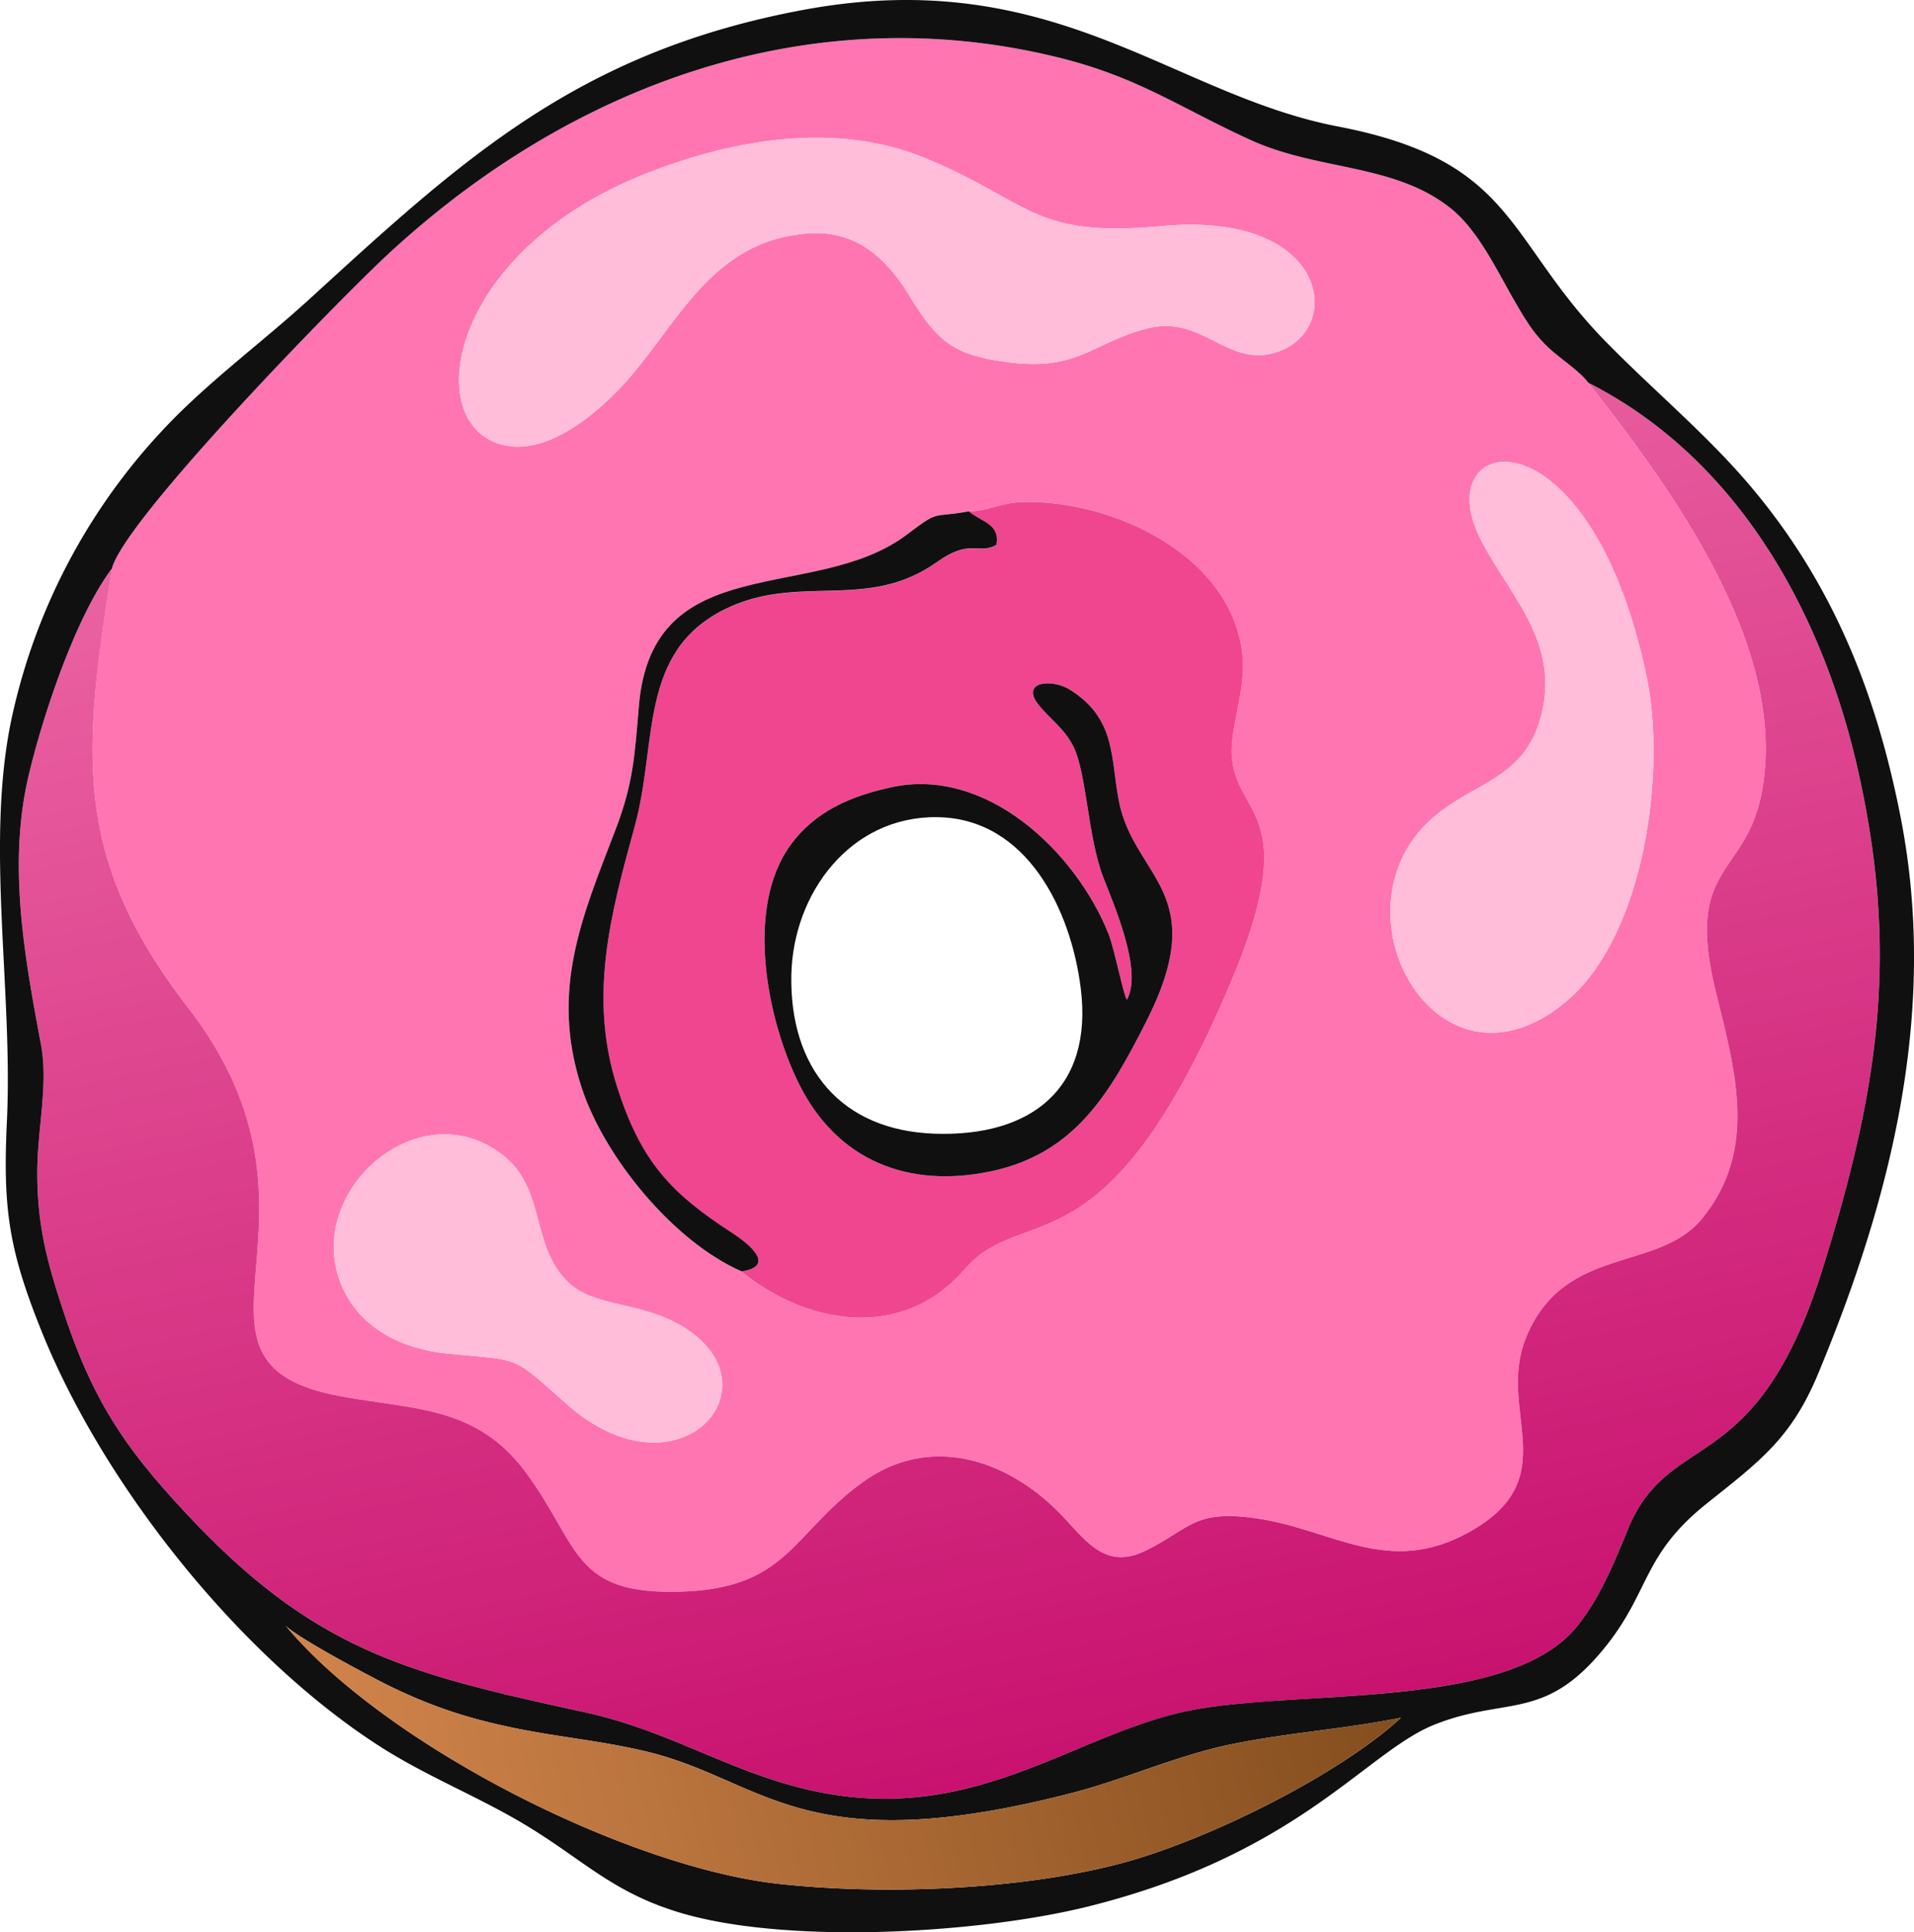 <svg xmlns="http://www.w3.org/2000/svg" xmlns:xlink="http://www.w3.org/1999/xlink" width="1080" height="1090.09" viewBox="0 0 1080 1090.09"><defs><linearGradient id="GradientFill_3" x1="434.16" y1="85.54" x2="658.41" y2="1140.56" gradientUnits="userSpaceOnUse"><stop offset="0" stop-color="#f173ac"/><stop offset="1" stop-color="#c20265"/></linearGradient><linearGradient id="GradientFill_4" x1="779.47" y1="895.76" x2="181.28" y2="1033.86" gradientUnits="userSpaceOnUse"><stop offset="0" stop-color="#834d1d"/><stop offset="1" stop-color="#d2854c"/></linearGradient></defs><g id="Слой_2" data-name="Слой 2"><g id="Слой_2-2" data-name="Слой 2"><path d="M193.35 726.51c10.74 24 35.12 34.84 60 37.21 40.36 3.84 35.22.51 65.7 27.79 63.08 56.43 120.27-8 68.08-41.91-24.36-15.84-51.61-11.53-66.68-26.33-21.49-21.11-12.13-52.83-37.22-72-47.78-36.57-113.55 22.54-89.92 75.27zm353.28-438c11.54-.32 17.76-5 30.77-5.34C626.92 282 693.19 312.23 700.8 367c2.38 17.11-3 31.81-5.21 48.33-6.46 47.53 44 32.59-1.43 139.69C623.58 721.31 578.09 677.18 544.54 715.89c-36.79 42.44-91.64 29.89-126 1.49C380.29 700.7 340.83 652.77 328 613c-17.51-54.33.32-95.57 19.14-144.44 10.27-26.66 11-42.29 13.36-70.22 7.47-89.8 99.49-57.5 151.24-96.77 19.14-14.52 13.21-9.14 34.86-13.15zM835.24 303.8c15.66 31.18 43.67 56.33 35.19 96.59-8.59 40.83-40.9 40.26-65 63.78-54.71 53.39 7.44 161.61 79.16 100.05 43.63-37.45 55.71-129.59 44.49-182.74-32.64-154.65-123.92-137.54-93.84-77.68zM456.31 131.68c-56 3.7-74.53 53.29-105.7 86.49-15.32 16.33-41.32 37.81-65.26 33.16-48.47-9.43-34.48-108.66 79.42-153.52C414 78.42 472 68.39 522.38 89.33c60.06 24.93 59.83 45 133.39 38.21 96.69-9 103.54 62.35 61.42 72-25.81 5.92-39.94-22.07-69.9-14.26-32 8.35-38.4 24.24-79 19-30.24-3.89-39.55-11.82-55-37.2-13.15-21.64-30.26-37.22-57-35.45zm439.85 84.21c47 60 112.5 148.71 98.2 229.75-8.74 49.5-44.07 40.88-26.27 113.55 10.81 44.16 24.24 89.14-7.61 128.21-25 30.61-77.85 14.58-99.31 66.94-17.12 41.77 22.84 79.43-32.32 110-45.94 25.5-77.26-1.91-120.57-7.92-35-4.86-36.62 6-62.18 18.48-23.59 11.5-34.54-7.74-49.12-22.29-30.15-30.09-73.13-43.51-110.45-16.34C447 865.07 444.64 896 384.45 897.9c-61.72 2-57.05-25.46-87.58-67-27.92-38-63.2-35.57-104.73-43.24-104.58-19.3 6-100.27-86-219.17-67-86.6-58.66-146.77-43.11-247.69C70.29 292.9 191 169.4 218.41 143.92 321.71 48 457-2.08 597 32.38c45.47 11.19 68.45 28.29 108.83 46.67 38.53 17.53 82 13.09 113.64 39.21 15.2 12.58 25.82 35.59 35.67 52.45 5.74 9.83 10.08 17.28 18.44 25.23C880.37 202.42 891.37 209.31 896.16 215.89z" fill="#ff75b1" fill-rule="evenodd"/><path d="M896.16 215.89c84.17 42.62 132.15 129.5 152.21 218.52 23.53 104.35 11.34 181.08-19.84 281.08-37.46 120.13-86.22 89.72-109.86 147-7.83 19-16 39.39-29.13 55.4C850 966.07 728.3 952.17 667.64 965.78c-66.57 14.92-123.2 67.39-218.18 42.26-41.76-11-74.2-32.16-119.68-42.11-98.18-21.47-150.89-33.78-222.73-110-36-38.22-54.17-64.69-70.94-115.14-9.32-28-15-48.78-15.07-78.63-.1-25.31 6.41-49.68 2-73.35-9.25-49.25-18.63-101-7-150.76 7.81-33.48 26.64-90.14 47.07-117.26C47.5 421.74 39.13 481.91 106.16 568.51c92 118.9-18.6 199.87 86 219.17 41.53 7.67 76.81 5.28 104.73 43.24 30.53 41.52 25.86 69 87.58 67C444.64 896 447 865.07 486.53 836.32c37.32-27.17 80.3-13.75 110.45 16.34 14.58 14.55 25.53 33.79 49.12 22.29 25.56-12.46 27.19-23.34 62.18-18.48 43.31 6 74.63 33.42 120.57 7.92 55.16-30.62 15.2-68.28 32.32-110C882.63 702 935.53 718 960.48 687.4c31.85-39.07 18.42-84 7.61-128.21-17.8-72.67 17.53-64.05 26.27-113.55C1008.66 364.6 943.2 275.88 896.16 215.89z" fill-rule="evenodd" fill="url(#GradientFill_3)"/><path d="M635.86 564c-1.8-2.19-7.2-29.35-10.37-37.23-18.7-46.58-69-94.26-122.27-82.74C480.36 449 459.93 457.46 445.86 477c-25.53 35.43-13.08 98.24 5.05 134.61 21.59 43.31 61.86 59.09 108.67 49.08 47.3-10.12 66.82-44.34 87.08-84.16 37.48-73.67-6.9-80.75-15.39-125-4.65-24.22-1.46-46-27.46-62.39-10.14-6.38-27.85-4.76-18.12 8 6.08 8 14.53 13.32 19.8 23.58 7.75 15.11 8.17 51.23 17.09 74.27 6.14 15.88 22.35 53 13.28 69zM418.52 717.38c20.64-3.41 2-17-5.83-22-34.39-22.31-50.95-40-64.34-81.55-16.56-51.34-3.9-97.82 9.77-147.62 12.92-47 2-98 50.38-122.2 41.84-20.95 80.58 1.31 120-26.76 19.26-13.7 23-4 33.63-9.71 2.32-12.22-8.75-13-15.54-19 11.54-.32 17.76-5 30.77-5.34C626.92 282 693.19 312.23 700.8 367c2.38 17.11-3 31.81-5.21 48.33-6.46 47.53 44 32.59-1.43 139.69C623.58 721.31 578.09 677.18 544.54 715.89 507.75 758.33 452.9 745.78 418.52 717.38z" fill="#f04690" fill-rule="evenodd"/><path d="M790.48 969.07c-32.66 6.51-64.52 8.52-95.84 15-31.1 6.43-59.52 19.66-90.1 27.53-151 38.88-172.91-7-238.73-23.21-24.78-6.09-50.16-8.31-75-13.4-26.17-5.37-46.11-11.8-70.15-23.39-10.16-4.91-54-28.19-59.69-34.75 55.47 67 192.25 136.46 278.55 145.93 58.73 6.44 135.87 3.52 192.82-11.52 48.86-12.91 123.43-50.09 158.18-82.2zM896.16 215.89c84.17 42.62 132.15 129.5 152.21 218.52 23.53 104.35 11.34 181.08-19.84 281.08-37.46 120.13-86.22 89.72-109.86 147-7.83 19-16 39.39-29.13 55.4C850 966.07 728.3 952.17 667.64 965.78c-66.57 14.92-123.2 67.39-218.18 42.26-41.76-11-74.2-32.16-119.68-42.11-98.18-21.47-150.89-33.78-222.73-110-36-38.22-54.17-64.69-70.94-115.14-9.32-28-15-48.78-15.07-78.63-.1-25.31 6.41-49.68 2-73.35-9.25-49.25-18.63-101-7-150.76 7.81-33.48 26.64-90.14 47.07-117.26C70.29 292.9 191 169.4 218.41 143.92 321.71 48 457-2.08 597 32.38c45.47 11.19 68.45 28.29 108.83 46.67 38.53 17.53 82 13.09 113.64 39.21 15.2 12.58 25.82 35.59 35.67 52.45 5.74 9.83 10.08 17.28 18.44 25.23 6.8 6.48 17.8 13.37 22.59 19.95zM1072.6 461.82c21 108.33-5.17 213.51-46.82 313.47-15.21 36.49-33.28 49.38-62.92 73.09C927.27 876.85 931 897 907 927.61c-34.8 44.27-56.28 29-97.33 45.24-39 15.45-76.51 72.92-195.23 102.59-61.16 15.29-170.32 21.89-231.18 3.46-37-11.2-53.29-28.77-84.37-47.89-27.45-16.89-57.12-28.23-84.26-45.6C136.26 935.28 58.78 838.88 23.41 750.89 4.8 704.61 1.6 681.63 3.9 632.38 7.37 558-8.41 475.56 6.59 405.17a343.66 343.66.0 0 1 92-169.56c23.47-23.6 50.85-43.91 75.6-66.49C260 90.82 325.19 29.55 452.84 5.66 594.37-20.82 660.53 53.21 755 71.37c100.28 19.29 94.42 63.37 150.83 121.12 22.67 23.2 47.49 44.4 69.72 68.13C1029.46 318.2 1057.69 384.82 1072.6 461.82z" fill="#111010" fill-rule="evenodd"/><path d="M456.31 131.68c-56 3.7-74.53 53.29-105.7 86.49-15.32 16.33-41.32 37.81-65.26 33.16-48.47-9.43-34.48-108.66 79.42-153.52C414 78.42 472 68.39 522.38 89.33c60.06 24.93 59.83 45 133.39 38.21 96.69-9 103.54 62.35 61.42 72-25.81 5.92-39.94-22.07-69.9-14.26-32 8.35-38.4 24.24-79 19-30.24-3.89-39.55-11.82-55-37.2C500.19 145.49 483.08 129.91 456.31 131.68z" fill="#ffbdd9" fill-rule="evenodd"/><path d="M835.24 303.8c-30.08-59.86 61.2-77 93.84 77.68 11.22 53.15-.86 145.29-44.49 182.74-71.72 61.56-133.87-46.66-79.16-100.05 24.1-23.52 56.41-22.95 65-63.78C878.91 360.13 850.9 335 835.24 303.8z" fill="#ffbdd9" fill-rule="evenodd"/><path d="M790.48 969.07c-34.75 32.11-109.32 69.29-158.18 82.2-56.95 15-134.09 18-192.82 11.52-86.3-9.47-223.08-78.88-278.55-145.93 5.73 6.56 49.53 29.84 59.69 34.75 24 11.59 44 18 70.15 23.39 24.88 5.09 50.26 7.31 75 13.4 65.82 16.18 87.74 62.09 238.73 23.21 30.58-7.87 59-21.1 90.1-27.53C726 977.59 757.82 975.58 790.48 969.07z" fill-rule="evenodd" fill="url(#GradientFill_4)"/><path d="M193.35 726.51c-23.63-52.73 42.14-111.84 89.92-75.27 25.09 19.2 15.73 50.92 37.22 72 15.07 14.8 42.32 10.49 66.68 26.33 52.19 33.95-5 98.34-68.08 41.91-30.48-27.28-25.34-24-65.7-27.79C228.47 761.35 204.09 750.49 193.35 726.51z" fill="#ffbdd9" fill-rule="evenodd"/><path d="M528.81 461c-49.1-.6-81.36 43.09-82.28 89-1.06 52.49 28 87.83 81 89.58 53.73 1.78 89.38-24.91 82.3-82-5.44-43.92-30.22-95.94-81-96.57zM635.86 564c9.07-16-7.14-53.14-13.28-69-8.92-23-9.34-59.16-17.09-74.27-5.27-10.26-13.72-15.6-19.8-23.58-9.73-12.77 8-14.39 18.12-8 26 16.36 22.81 38.17 27.46 62.39 8.49 44.24 52.87 51.32 15.39 125-20.26 39.82-39.78 74-87.08 84.16-46.81 10-87.08-5.77-108.67-49.08-18.13-36.37-30.58-99.18-5.05-134.61 14.07-19.53 34.5-28 57.36-32.94 53.27-11.52 103.57 36.16 122.27 82.74C628.66 534.67 634.06 561.83 635.86 564z" fill="#111010" fill-rule="evenodd"/><path d="M546.63 288.46c6.79 6 17.86 6.81 15.54 19-10.61 5.71-14.37-4-33.63 9.71-39.46 28.07-78.2 5.81-120 26.76-48.39 24.23-37.46 75.16-50.38 122.2-13.67 49.8-26.33 96.28-9.77 147.62 13.39 41.52 29.95 59.24 64.34 81.55 7.81 5.07 26.47 18.64 5.83 22C380.29 700.7 340.83 652.77 328 613c-17.51-54.33.32-95.57 19.14-144.44 10.27-26.66 11-42.29 13.36-70.22 7.47-89.8 99.49-57.5 151.24-96.77C530.91 287.09 525 292.47 546.63 288.46z" fill="#111010" fill-rule="evenodd"/></g></g></svg>